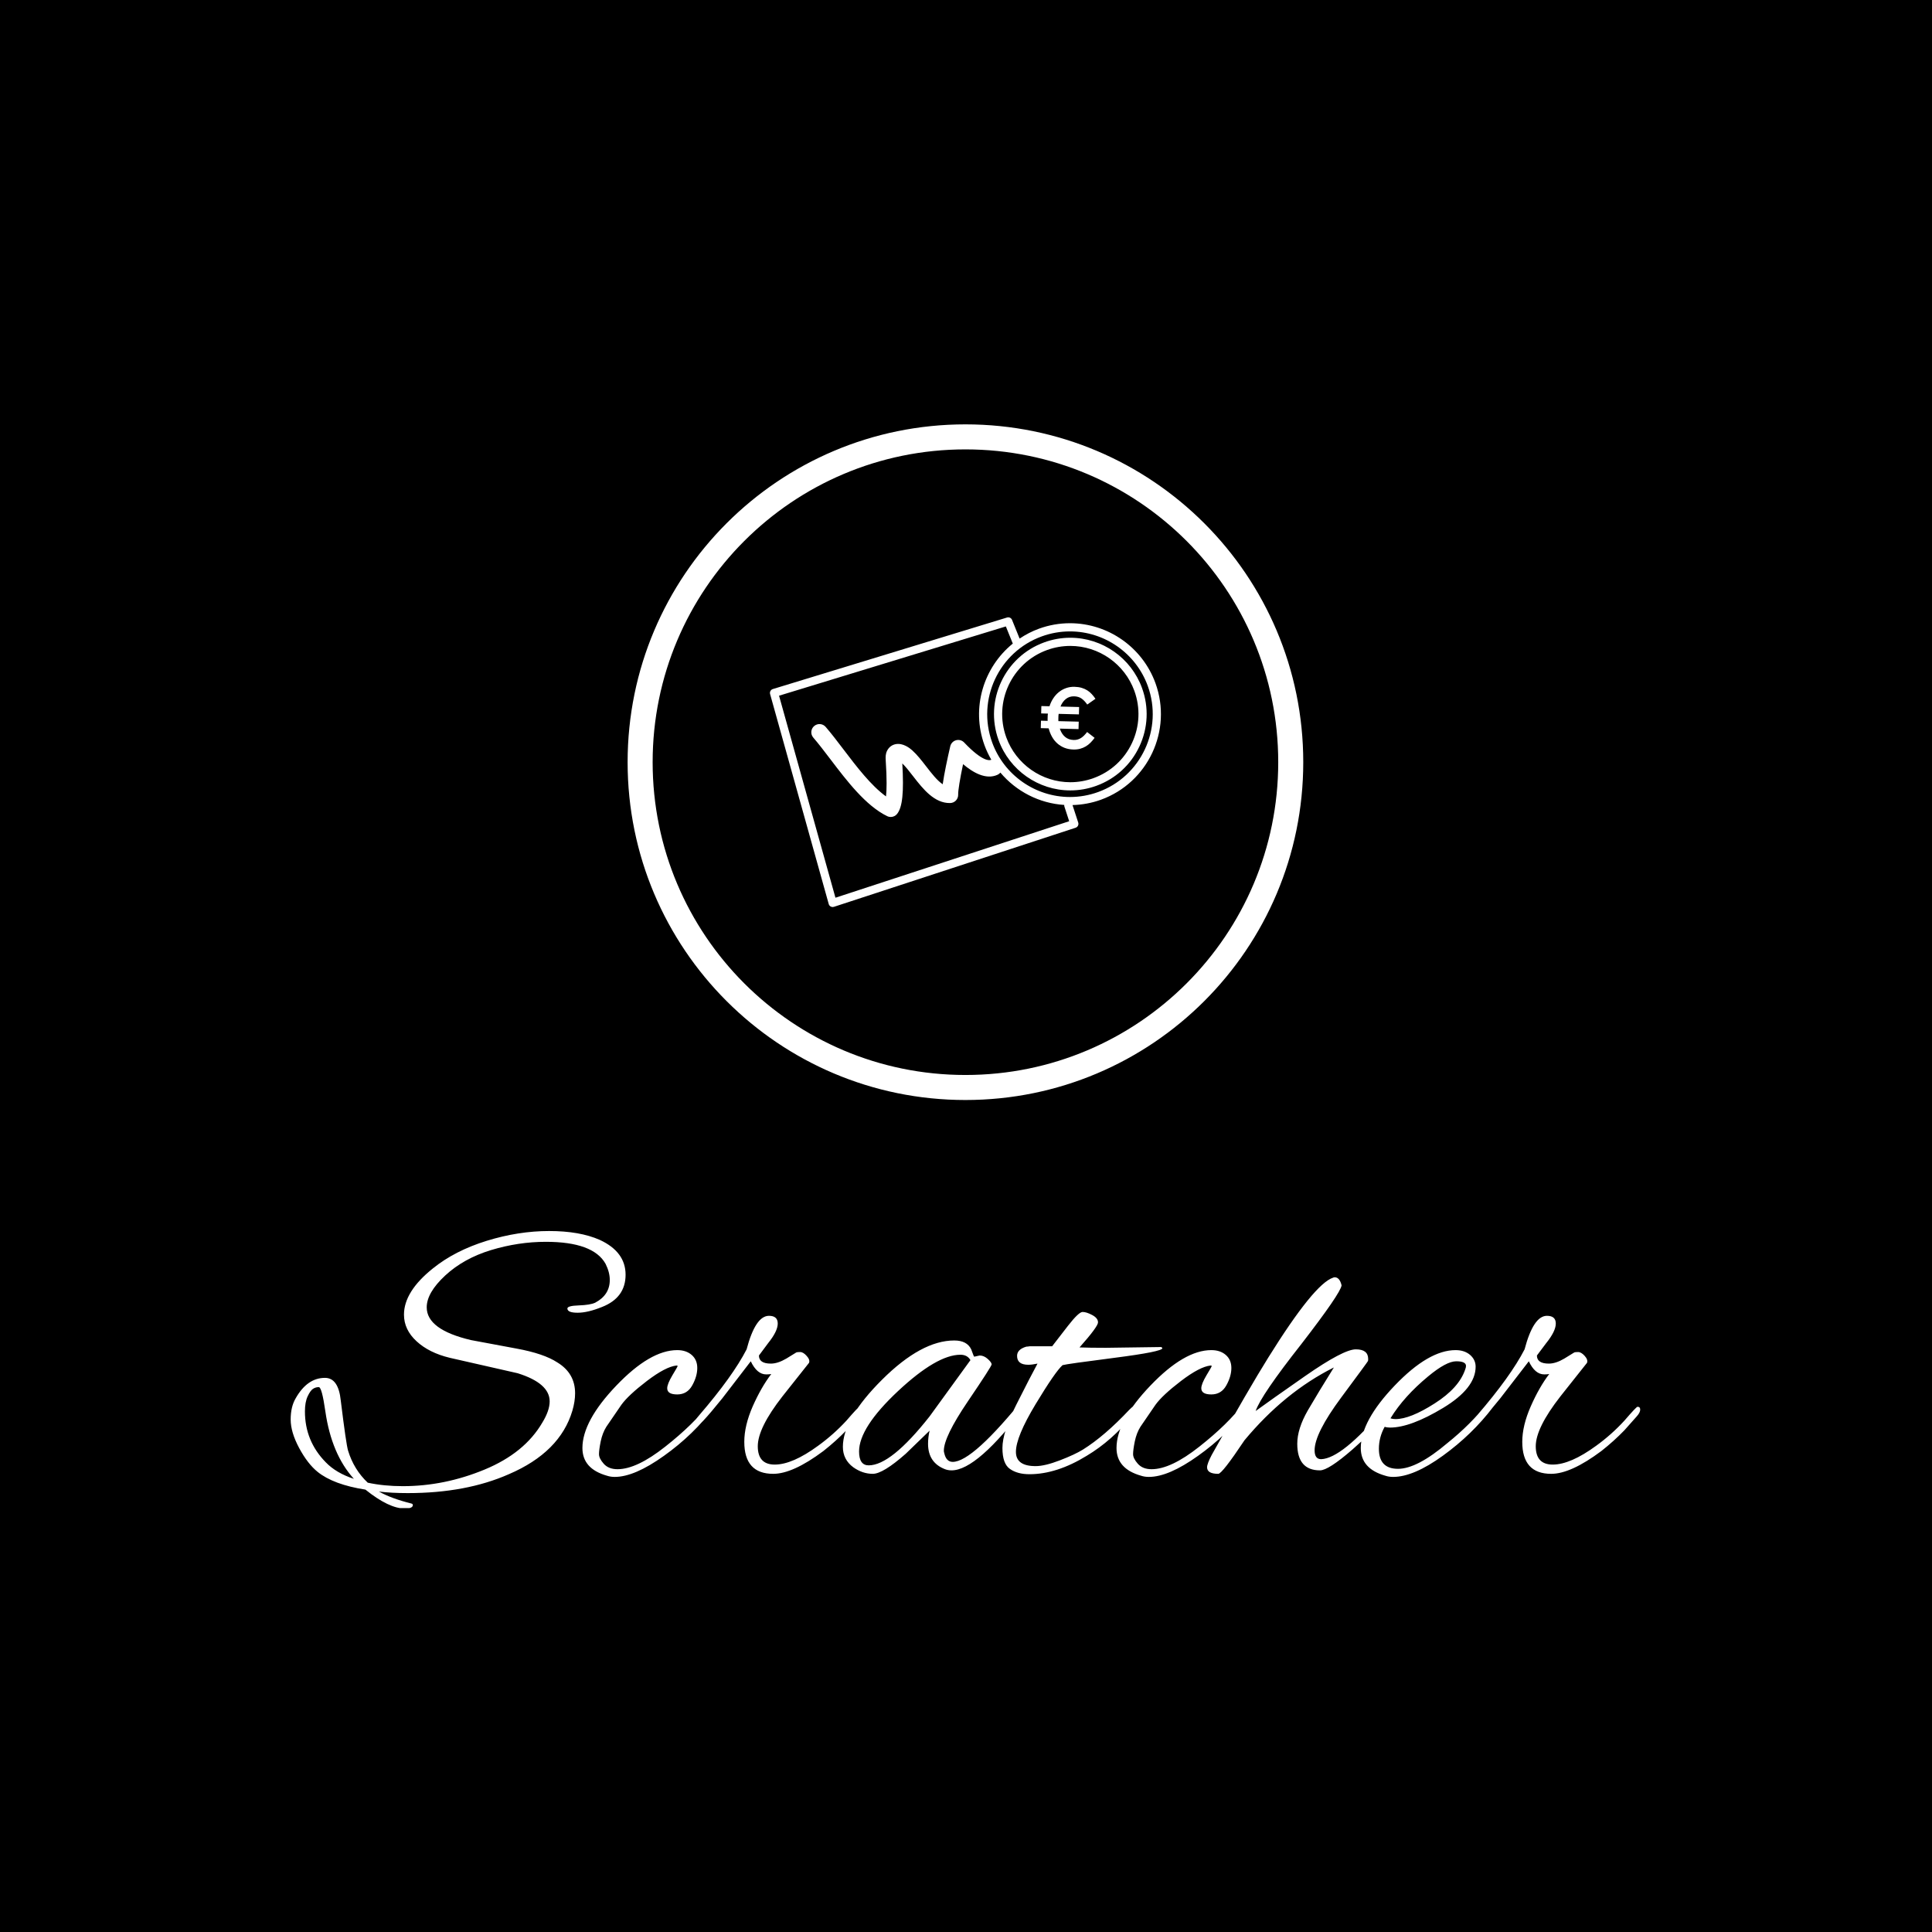 <svg xmlns="http://www.w3.org/2000/svg" version="1.1" xmlns:xlink="http://www.w3.org/1999/xlink" xmlns:svgjs="http://svgjs.dev/svgjs" width="1000" height="1000" viewBox="0 0 1000 1000"><rect width="1000" height="1000" fill="#000000"></rect><g transform="matrix(0.7,0,0,0.7,149.708,219.877)"><svg viewBox="0 0 308 247" data-background-color="#ffffff" preserveAspectRatio="xMidYMid meet" height="801" width="1000" xmlns="http://www.w3.org/2000/svg" xmlns:xlink="http://www.w3.org/1999/xlink"><g id="tight-bounds" transform="matrix(1,0,0,1,0.128,-0.1)"><svg viewBox="0 0 307.743 247.2" height="247.2" width="307.743"><g><svg viewBox="0 0 395.52 317.708" height="247.2" width="307.743"><g transform="matrix(1,0,0,1,0,236.391)"><svg viewBox="0 0 395.52 81.318" height="81.318" width="395.52"><g id="textblocktransform"><svg viewBox="0 0 395.52 81.318" height="81.318" width="395.52" id="textblock"><g><svg viewBox="0 0 395.52 81.318" height="81.318" width="395.52"><g transform="matrix(1,0,0,1,0,0)"><svg width="395.52" viewBox="-0.85 -31.25 175.08 36" height="81.318" data-palette-color="#89939e"><path d="M39.55-21.4L39.55-21.4Q37.7-20.65 36.38-20.65 35.05-20.65 35.05-21.2L35.05-21.2Q35.05-21.55 36.52-21.6 38-21.65 38.65-21.95L38.65-21.95Q40.55-22.95 40.55-24.9L40.55-24.9Q40.55-25.9 40-27L40-27Q38.4-29.85 32.25-29.85L32.25-29.85Q28.7-29.85 25.15-28.78 21.6-27.7 19.2-25.48 16.8-23.25 16.8-21.35L16.8-21.35Q16.8-18.45 22.55-17.1L22.55-17.1 28.45-16Q32-15.35 33.75-14.2L33.75-14.2Q36.05-12.8 36.05-10.2L36.05-10.2Q36.05-9.15 35.7-7.95L35.7-7.95Q34.1-2.55 27.45 0.3L27.45 0.3Q21.9 2.75 14.35 2.75L14.35 2.75Q12.2 2.75 10.6 2.55L10.6 2.55Q12.2 3.45 14.8 4.1L14.8 4.1Q15 4.15 15 4.3L15 4.3Q15 4.75 13.95 4.75L13.95 4.75Q11.9 4.75 8.85 2.3L8.85 2.3Q4.7 1.65 2.65 0L2.65 0Q1.35-1.05 0.25-3.1-0.85-5.15-0.85-6.8-0.85-8.45-0.2-9.55L-0.2-9.55Q1.3-12.2 3.6-12.2L3.6-12.2Q5.35-12.2 5.65-9.25L5.65-9.25Q6.35-3.55 6.6-2.75L6.6-2.75Q7.35-0.3 9.15 1.4L9.15 1.4Q11.25 1.85 13.7 1.85L13.7 1.85Q19.1 1.85 24.3-0.3 29.5-2.45 31.8-6.4L31.8-6.4Q32.75-7.95 32.75-9.15L32.75-9.15Q32.75-11.5 28.6-12.8L28.6-12.8 19.8-14.8Q17.1-15.45 15.48-16.95 13.85-18.45 13.85-20.4L13.85-20.4Q13.85-23.4 17.6-26.4L17.6-26.4Q20.45-28.7 24.58-29.98 28.7-31.25 32.68-31.25 36.65-31.25 39.25-30.1L39.25-30.1Q42.6-28.55 42.6-25.58 42.6-22.6 39.55-21.4ZM7.35 0.9L7.35 0.9Q4.45-2.3 3.65-7.85L3.65-7.85Q3.2-11 2.8-11 2.4-11 2.05-10.78 1.7-10.55 1.35-9.8 1-9.05 1-7.85L1-7.85Q1-4 3.7-1.25L3.7-1.25Q5.05 0.15 7.35 0.9ZM41.2 0.65L41.2 0.65Q40.65 0.65 40.2 0.5L40.2 0.5Q37-0.4 37-3.1L37-3.1Q37-6.6 41.4-11.2 45.8-15.8 49.3-15.8L49.3-15.8Q50.45-15.8 51.17-15.18 51.9-14.55 51.9-13.48 51.9-12.4 51.25-11.23 50.6-10.05 49.3-10.05 48-10.05 48-10.85L48-10.85Q48-11.4 48.67-12.53 49.35-13.65 49.35-13.73 49.35-13.8 49.2-13.8L49.2-13.8Q47.8-13.65 45.37-11.8 42.95-9.95 42.05-8.7L42.05-8.7 40.1-5.85Q39.6-5.05 39.37-3.95 39.15-2.85 39.15-2.3 39.15-1.75 39.77-1.05 40.4-0.35 41.55-0.35L41.55-0.35Q44.05-0.35 47.75-3.28 51.45-6.2 53.45-8.85L53.45-8.85Q53.7-9.15 54.05-9.15 54.4-9.15 54.4-8.95 54.4-8.75 54.15-8.45L54.15-8.45Q51.4-4.8 47.57-2.08 43.75 0.65 41.2 0.65ZM61.75 0.25L61.75 0.25Q58 0.25 58-3.9L58-3.9Q58-6 59.09-8.5 60.2-11 61.5-12.7L61.5-12.7Q61.25-12.65 60.84-12.65L60.84-12.65Q59.65-12.65 58.84-14.35L58.84-14.35 55.15-9.55Q52.05-5.7 51.55-5.7L51.55-5.7Q51.3-5.7 51.3-5.9L51.3-5.9Q51.3-6.4 52.15-7.35L52.15-7.35Q56.5-12.4 58.3-15.9L58.3-15.9Q59.45-20.25 61.2-20.25L61.2-20.25Q62.34-20.25 62.34-19.25 62.34-18.25 61.09-16.7L61.09-16.7 59.9-15.1Q59.9-14.05 61.45-14.05L61.45-14.05Q62.34-14.05 63.45-14.7L63.45-14.7 64.75-15.5Q64.84-15.55 65.25-15.55 65.65-15.55 66.09-15.05 66.55-14.55 66.4-14.15L66.4-14.15 62.95-9.8Q59.75-5.7 59.75-3.33 59.75-0.95 61.95-0.95L61.95-0.95Q64.25-0.95 67.59-3.4L67.59-3.4Q69.59-4.85 71.25-6.65L71.25-6.65Q72.8-8.45 72.95-8.45L72.95-8.45Q73.3-8.45 73.3-8.08 73.3-7.7 72.84-7.2L72.84-7.2 71.25-5.4Q69.9-4 68.25-2.7L68.25-2.7Q64.3 0.25 61.75 0.25ZM87.84-14.95L87.84-14.95 88.54-15.1Q89.09-15.1 89.59-14.65 90.09-14.2 90.09-13.95 90.09-13.7 86.99-9.13 83.89-4.55 83.89-2.75L83.89-2.75Q83.89-2.6 83.94-2.45L83.94-2.45Q84.19-1.3 85.04-1.3L85.04-1.3Q87.64-1.3 94.54-9.9L94.54-9.9Q94.69-10.1 94.89-10.1 95.09-10.1 95.09-9.73 95.09-9.35 94.64-8.75L94.64-8.75Q88.24-0.2 84.89-0.2L84.89-0.2Q84.44-0.2 84.04-0.35L84.04-0.35Q81.84-1.2 81.84-3.65L81.84-3.65Q81.84-4.5 82.04-5.35L82.04-5.35 78.94-2.35Q75.99 0.25 74.67 0.25 73.34 0.25 72.14-0.6L72.14-0.6Q70.79-1.6 70.79-3.25L70.79-3.25Q70.79-6.9 75.89-11.98 80.99-17.05 85.24-17.05L85.24-17.05Q86.89-17.05 87.44-15.9L87.44-15.9Q87.59-15.5 87.69-15.23 87.79-14.95 87.84-14.95ZM72.89-2.65L72.89-2.65Q72.89-0.85 74.14-0.85L74.14-0.85Q77.04-0.85 82.04-7.2L82.04-7.2 87.34-14.5Q86.94-15.2 86.04-15.2L86.04-15.2Q82.99-15.2 77.94-10.48 72.89-5.75 72.89-2.65ZM104.89-16.1L104.89-16.1 112.09-16.2Q112.24-16.1 112.24-16.05L112.24-16.05Q112.24-15.6 106.02-14.8 99.79-14 99.29-13.85L99.29-13.85Q98.34-13 95.79-8.78 93.24-4.55 93.24-2.6L93.24-2.6Q93.24-0.75 95.79-0.75L95.79-0.75Q96.99-0.75 98.94-1.5 100.89-2.25 101.94-2.9L101.94-2.9Q104.74-4.65 107.94-8.05L107.94-8.05Q108.64-8.75 108.89-8.75L108.89-8.75Q109.04-8.75 109.04-8.45 109.04-8.15 108.29-7.25L108.29-7.25Q105.69-4.05 102.44-2.1L102.44-2.1Q98.54 0.3 94.99 0.3L94.99 0.3Q93.44 0.3 92.47-0.38 91.49-1.05 91.49-3.1 91.49-5.15 93.29-8.72 95.09-12.3 96.04-14.05L96.04-14.05Q95.34-13.9 94.84-13.9L94.84-13.9Q93.39-13.9 93.39-15.05L93.39-15.05Q93.39-15.9 94.59-16.25L94.59-16.25Q94.74-16.25 95.04-16.3L95.04-16.3 97.94-16.3Q98.84-17.45 99.99-18.95L99.99-18.95Q101.39-20.75 101.89-20.75 102.39-20.75 103.14-20.35 103.89-19.95 103.89-19.4 103.89-18.85 101.49-16.15L101.49-16.15Q102.79-16.1 104.89-16.1ZM110.49 0.65L110.49 0.65Q109.94 0.65 109.49 0.5L109.49 0.5Q106.29-0.4 106.29-3.1L106.29-3.1Q106.29-6.6 110.69-11.2 115.09-15.8 118.59-15.8L118.59-15.8Q119.74-15.8 120.46-15.18 121.19-14.55 121.19-13.48 121.19-12.4 120.54-11.23 119.89-10.05 118.59-10.05 117.29-10.05 117.29-10.85L117.29-10.85Q117.29-11.4 117.96-12.53 118.64-13.65 118.64-13.73 118.64-13.8 118.49-13.8L118.49-13.8Q117.09-13.65 114.66-11.8 112.24-9.95 111.34-8.7L111.34-8.7 109.39-5.85Q108.89-5.05 108.66-3.95 108.44-2.85 108.44-2.3 108.44-1.75 109.06-1.05 109.69-0.35 110.84-0.35L110.84-0.35Q113.34-0.35 117.04-3.28 120.74-6.2 122.74-8.85L122.74-8.85Q122.99-9.15 123.34-9.15 123.69-9.15 123.69-8.95 123.69-8.75 123.44-8.45L123.44-8.45Q120.69-4.8 116.86-2.08 113.04 0.65 110.49 0.65ZM132.69-0.2L132.69-0.2Q129.74-0.2 129.74-3.65L129.74-3.65Q129.74-5.6 131.11-7.98 132.49-10.35 134.49-13.55L134.49-13.55Q128.09-10.35 122.89-4.1L122.89-4.1Q119.99 0.25 119.49 0.25L119.49 0.25Q118.04 0.25 118.04-0.6L118.04-0.6Q118.04-1.05 118.64-2.2L118.64-2.2Q123.49-10.85 125.99-14.85L125.99-14.85Q131.94-24.4 134.39-25.2L134.39-25.2Q134.49-25.25 134.59-25.25L134.59-25.25Q135.24-25.25 135.49-24.2L135.49-24.2Q135.34-23.15 130.28-16.6L130.28-16.6Q125.04-9.95 124.34-7.9L124.34-7.9Q126.19-9.25 130.78-12.45L130.78-12.45Q135.74-15.9 137.34-15.9 138.94-15.9 138.94-14.65L138.94-14.65Q138.94-14.45 138.91-14.38 138.89-14.3 135.44-9.65 131.99-5 131.99-2.8L131.99-2.8Q131.99-1.65 132.84-1.65L132.84-1.65Q135.53-1.75 140.94-8.15L140.94-8.15Q141.39-8.6 141.61-8.6 141.84-8.6 141.84-8.3L141.84-8.3Q141.84-7.3 136.89-2.9L136.89-2.9Q133.78-0.2 132.69-0.2ZM142.18 0.65L142.18 0.65Q141.63 0.65 141.18 0.5L141.18 0.5Q137.98-0.4 137.98-3.1L137.98-3.1Q137.98-6.6 142.38-11.2 146.78-15.8 150.28-15.8L150.28-15.8Q151.43-15.8 152.16-15.18 152.88-14.55 152.88-13.65L152.88-13.65Q152.88-10.85 148.66-8.3 144.43-5.75 141.78-5.75L141.78-5.75Q141.38-5.75 141.08-5.85L141.08-5.85Q140.33-4.5 140.33-3L140.33-3Q140.33-0.4 142.81-0.4 145.28-0.4 149.23-3.75L149.23-3.75Q152.28-6.2 154.43-8.95L154.43-8.95Q154.88-9.55 155.21-9.55 155.53-9.55 155.53-9.25 155.53-8.95 155.13-8.4L155.13-8.4Q152.43-4.85 148.63-2.1 144.83 0.65 142.18 0.65ZM151.63-13.75L151.63-13.75Q151.63-14.35 150.36-14.35 149.08-14.35 146.73-12.4L146.73-12.4Q143.58-9.8 141.83-6.95L141.83-6.95Q142.13-6.85 142.48-6.85L142.48-6.85Q144.38-6.85 147.56-8.88 150.73-10.9 151.53-13.3L151.53-13.3Q151.63-13.55 151.63-13.75ZM162.68 0.25L162.68 0.25Q158.93 0.25 158.93-3.9L158.93-3.9Q158.93-6 160.03-8.5 161.13-11 162.43-12.7L162.43-12.7Q162.18-12.65 161.78-12.65L161.78-12.65Q160.58-12.65 159.78-14.35L159.78-14.35 156.08-9.55Q152.98-5.7 152.48-5.7L152.48-5.7Q152.23-5.7 152.23-5.9L152.23-5.9Q152.23-6.4 153.08-7.35L153.08-7.35Q157.43-12.4 159.23-15.9L159.23-15.9Q160.38-20.25 162.13-20.25L162.13-20.25Q163.28-20.25 163.28-19.25 163.28-18.25 162.03-16.7L162.03-16.7 160.83-15.1Q160.83-14.05 162.38-14.05L162.38-14.05Q163.28-14.05 164.38-14.7L164.38-14.7 165.68-15.5Q165.78-15.55 166.18-15.55 166.58-15.55 167.03-15.05 167.48-14.55 167.33-14.15L167.33-14.15 163.88-9.8Q160.68-5.7 160.68-3.33 160.68-0.95 162.88-0.95L162.88-0.95Q165.18-0.95 168.53-3.4L168.53-3.4Q170.53-4.85 172.18-6.65L172.18-6.65Q173.73-8.45 173.88-8.45L173.88-8.45Q174.23-8.45 174.23-8.08 174.23-7.7 173.78-7.2L173.78-7.2 172.18-5.4Q170.83-4 169.18-2.7L169.18-2.7Q165.23 0.25 162.68 0.25Z" opacity="1" transform="matrix(1,0,0,1,0,0)" fill="#ffffff" class="undefined-text-0" data-fill-palette-color="primary" id="text-0"></path></svg></g></svg></g></svg></g></svg></g><g transform="matrix(1,0,0,1,98.762,0)"><svg viewBox="0 0 197.996 197.996" height="197.996" width="197.996"><g><svg></svg></g><g id="icon-0"><svg viewBox="0 0 197.996 197.996" height="197.996" width="197.996"><g><path d="M0 98.998c0-54.675 44.323-98.998 98.998-98.998 54.675 0 98.998 44.323 98.998 98.998 0 54.675-44.323 98.998-98.998 98.998-54.675 0-98.998-44.323-98.998-98.998zM98.998 190.663c50.625 0 91.665-41.04 91.665-91.665 0-50.625-41.04-91.665-91.665-91.665-50.625 0-91.665 41.04-91.665 91.665 0 50.625 41.04 91.665 91.665 91.665z" data-fill-palette-color="accent" fill="#ffffff" stroke="transparent"></path></g><g transform="matrix(1,0,0,1,41.708,56.551)"><svg viewBox="0 0 114.58 84.893" height="84.893" width="114.58"><g><svg xmlns="http://www.w3.org/2000/svg" xmlns:xlink="http://www.w3.org/1999/xlink" version="1.1" x="0" y="0" viewBox="6.366 17.658 86.934 64.411" style="enable-background:new 0 0 100 100;" xml:space="preserve" height="84.893" width="114.58" class="icon-s-0" data-fill-palette-color="accent" id="s-0"><g fill="#89939e" data-fill-palette-color="accent"><path d="M92.088 32.302c-2.89-7.977-10.532-13.336-19.012-13.336-2.347 0-4.666 0.409-6.89 1.216-1.557 0.565-2.988 1.319-4.308 2.2l-1.683-4.155c-0.179-0.438-0.654-0.667-1.11-0.528L7.009 33.603c-0.471 0.144-0.743 0.639-0.609 1.114l13.036 46.687c0.066 0.239 0.227 0.441 0.448 0.558 0.133 0.071 0.281 0.107 0.428 0.107 0.096 0 0.19-0.015 0.282-0.045L74.328 64.44c0.478-0.156 0.737-0.669 0.583-1.147l-1.271-3.894c2.154-0.06 4.283-0.45 6.33-1.191C90.452 54.405 95.889 42.784 92.088 32.302zM20.931 79.999L8.391 35.082l50.428-15.402 1.545 3.813c-6.505 5.278-9.309 14.285-6.298 22.594 0.413 1.138 0.931 2.215 1.525 3.238-0.044 0.017-0.09 0.012-0.133 0.032-0.163 0.072-1.682 0.595-5.908-3.869-0.46-0.488-1.153-0.679-1.799-0.504-0.647 0.176-1.144 0.694-1.295 1.347-0.629 2.734-1.338 6.044-1.677 8.442-1.224-0.807-2.46-2.403-3.666-3.961-0.988-1.275-2.007-2.593-3.114-3.587-0.568-0.511-2.057-1.671-3.663-1.373-0.833 0.154-1.513 0.668-1.913 1.445-0.361 0.703-0.364 1.423-0.316 2.141 0.282 4.271 0.217 6.681 0.066 8.035-3.339-2.408-6.558-6.635-9.448-10.436-1.38-1.814-2.684-3.528-3.967-5.015-0.659-0.763-1.807-0.846-2.567-0.19-0.76 0.656-0.846 1.805-0.19 2.565 1.211 1.403 2.482 3.074 3.828 4.842 3.665 4.817 7.819 10.276 12.587 12.623 0.256 0.127 0.531 0.187 0.803 0.187 0.547 0 1.084-0.248 1.437-0.704 1.169-1.506 1.51-4.743 1.139-11.205 0.789 0.762 1.593 1.802 2.442 2.897 2.172 2.807 4.713 5.987 8.2 5.912 0.487-0.012 0.949-0.216 1.283-0.568 0.334-0.353 0.512-0.825 0.496-1.31-0.028-0.889 0.384-3.416 1.089-6.769 2.119 1.798 5.066 3.579 7.693 2.349 0.244-0.114 0.443-0.279 0.607-0.471 3.51 4.17 8.621 6.836 14.2 7.191-0.013 0.123-0.004 0.251 0.036 0.376l1.06 3.244L20.931 79.999zM79.348 56.497c-2.025 0.735-4.135 1.108-6.27 1.108-7.716 0-14.671-4.878-17.303-12.137-3.457-9.541 1.49-20.116 11.031-23.575 2.025-0.735 4.135-1.108 6.27-1.108 7.718 0 14.671 4.878 17.303 12.137C93.837 42.462 88.888 53.037 79.348 56.497z" fill="#ffffff" data-fill-palette-color="accent"></path><path d="M73.15 22.196c-1.97 0-3.915 0.343-5.784 1.02C58.572 26.406 54.01 36.156 57.2 44.951c2.425 6.692 8.835 11.189 15.951 11.189 1.968 0 3.913-0.343 5.78-1.02 4.261-1.545 7.667-4.657 9.587-8.762 1.922-4.105 2.128-8.713 0.583-12.973C86.677 26.693 80.266 22.196 73.15 22.196zM86.872 45.587c-1.716 3.665-4.755 6.444-8.56 7.822-1.666 0.605-3.403 0.911-5.16 0.911-6.354 0-12.077-4.014-14.243-9.99-2.847-7.852 1.226-16.557 9.077-19.405 1.67-0.605 3.405-0.911 5.164-0.911 6.352 0 12.077 4.014 14.243 9.99C88.771 37.809 88.586 41.923 86.872 45.587z" fill="#ffffff" data-fill-palette-color="accent"></path><path d="M73.996 35.222c0.668 0.018 1.222 0.183 1.663 0.496 0.442 0.314 0.86 0.758 1.258 1.333l1.824-1.282c-0.249-0.367-0.519-0.711-0.814-1.034-0.293-0.322-0.62-0.599-0.988-0.834-0.368-0.234-0.782-0.421-1.247-0.562-0.465-0.139-0.993-0.218-1.584-0.234-0.68-0.018-1.316 0.079-1.906 0.289-0.59 0.21-1.119 0.504-1.592 0.883-0.473 0.38-0.886 0.838-1.24 1.375-0.355 0.536-0.638 1.129-0.846 1.779l-1.81-0.047-0.043 1.637 1.503 0.039c-0.03 0.141-0.046 0.289-0.052 0.441-0.004 0.155-0.007 0.302-0.011 0.443-0.004 0.129-0.007 0.254-0.011 0.376-0.002 0.122 0 0.241 0.011 0.356l-1.483-0.038-0.043 1.656 1.751 0.045c0.176 0.686 0.426 1.314 0.751 1.888 0.327 0.575 0.721 1.066 1.187 1.476 0.464 0.41 0.993 0.732 1.581 0.966 0.592 0.233 1.249 0.359 1.968 0.377 0.551 0.014 1.053-0.04 1.506-0.163 0.453-0.123 0.87-0.299 1.258-0.527 0.384-0.228 0.735-0.504 1.059-0.83 0.323-0.326 0.625-0.683 0.906-1.074l-1.663-1.296c-0.226 0.29-0.449 0.547-0.673 0.773-0.224 0.225-0.455 0.412-0.689 0.56-0.236 0.147-0.485 0.26-0.751 0.337-0.265 0.077-0.558 0.11-0.878 0.102-0.758-0.02-1.398-0.25-1.92-0.695-0.52-0.443-0.906-1.054-1.156-1.831l4.158 0.108 0.043-1.656L70.5 40.738c-0.009-0.129-0.012-0.254-0.009-0.377 0.002-0.122 0.005-0.253 0.009-0.394 0.004-0.141 0.009-0.282 0.012-0.425 0.004-0.139 0.02-0.28 0.05-0.422l4.505 0.116 0.043-1.636-4.139-0.107c0.288-0.724 0.691-1.289 1.208-1.693C72.695 35.398 73.301 35.204 73.996 35.222z" fill="#ffffff" data-fill-palette-color="accent"></path></g></svg></g></svg></g></svg></g></svg></g><g></g></svg></g><defs></defs></svg><rect width="307.743" height="247.2" fill="none" stroke="none" visibility="hidden"></rect></g></svg></g></svg>